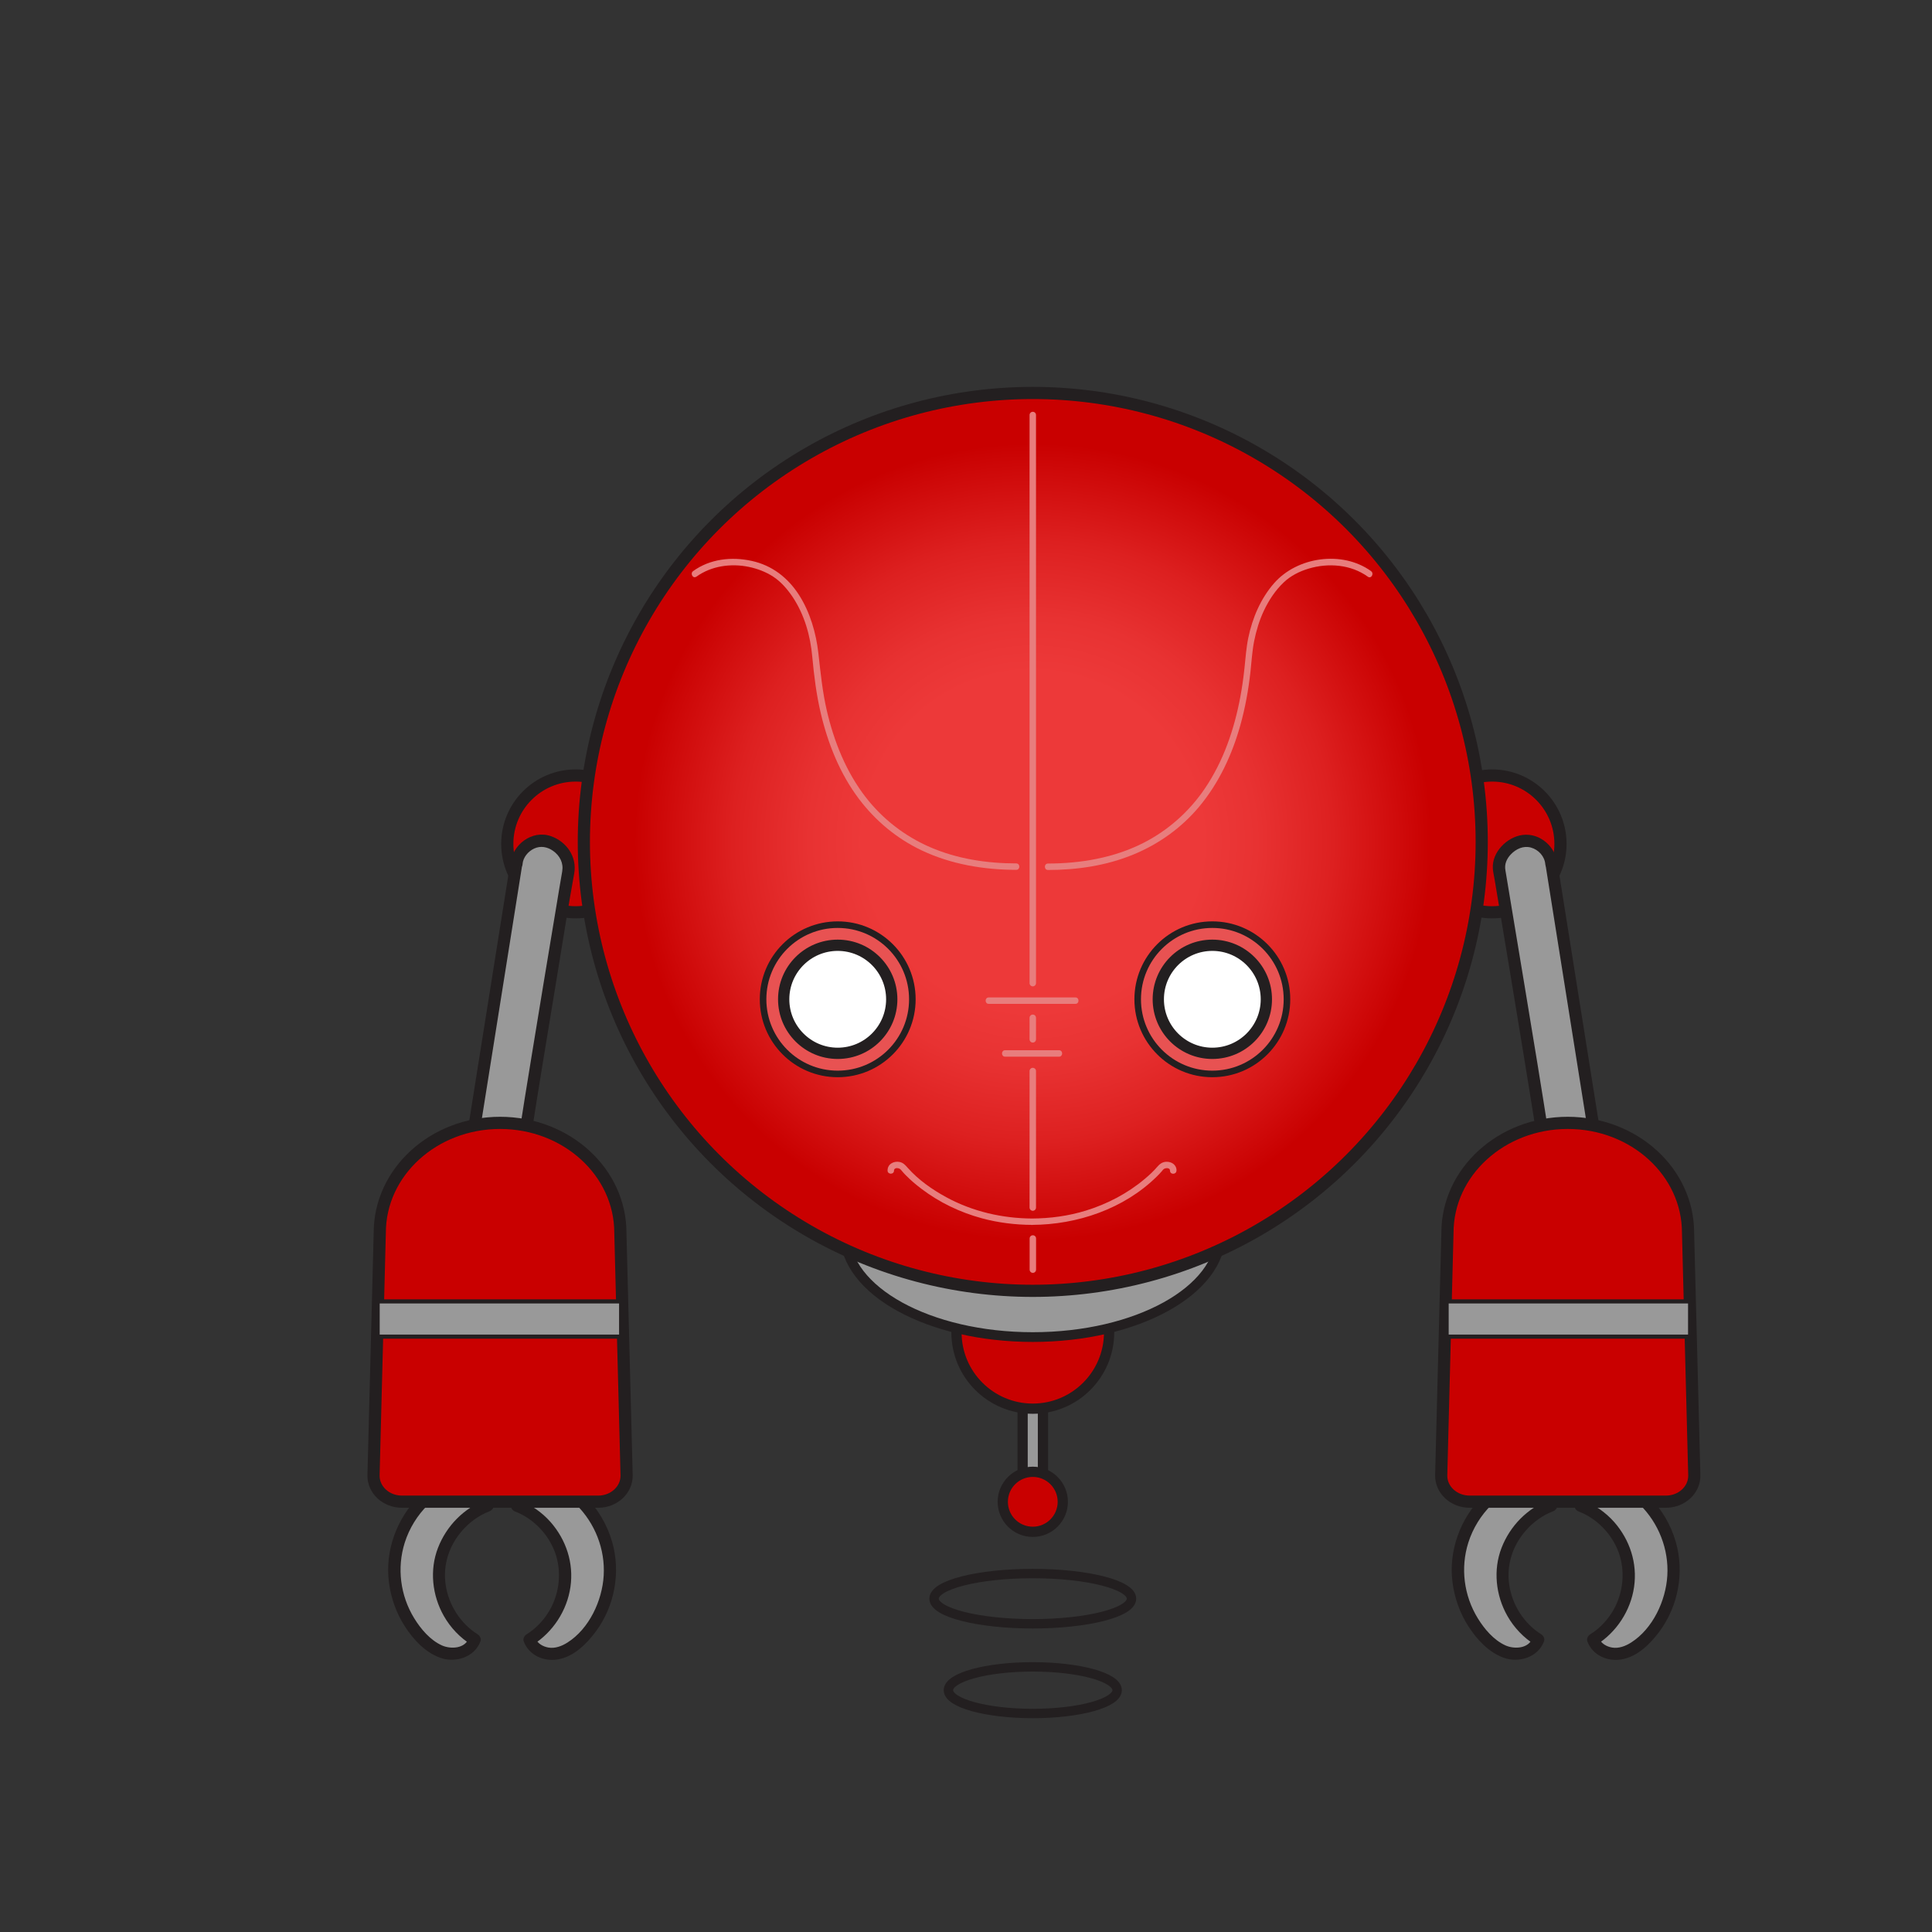 <?xml version="1.0" encoding="UTF-8" standalone="no"?>
<svg
   viewBox="0 0 300 300"
   version="1.1"
   id="svg132"
   sodipodi:docname="129.svg"
   inkscape:version="1.2 (dc2aedaf03, 2022-05-15)"
   xmlns:inkscape="http://www.inkscape.org/namespaces/inkscape"
   xmlns:sodipodi="http://sodipodi.sourceforge.net/DTD/sodipodi-0.dtd"
   xmlns:xlink="http://www.w3.org/1999/xlink"
   xmlns="http://www.w3.org/2000/svg"
   xmlns:svg="http://www.w3.org/2000/svg">
  <rect x="0" y="0" width="300" height="300" fill="#333333" stroke="none"/>
  <sodipodi:namedview
     id="namedview134"
     pagecolor="#ffffff"
     bordercolor="#666666"
     borderopacity="1.0"
     inkscape:showpageshadow="2"
     inkscape:pageopacity="0.0"
     inkscape:pagecheckerboard="0"
     inkscape:deskcolor="#d1d1d1"
     showgrid="false"
     inkscape:zoom="3.51"
     inkscape:cx="150.2849"
     inkscape:cy="150"
     inkscape:window-width="1276"
     inkscape:window-height="1568"
     inkscape:window-x="1200"
     inkscape:window-y="174"
     inkscape:window-maximized="1"
     inkscape:current-layer="svg132" />
  <defs
     id="defs122">
    <style
       id="style2">.cls-1{stroke-width:1.46px;}.cls-1,.cls-2,.cls-3,.cls-4,.cls-5,.cls-6,.cls-7,.cls-8,.cls-9,.cls-10{stroke-linecap:round;stroke-miterlimit:10;}.cls-1,.cls-2,.cls-3,.cls-4,.cls-5,.cls-6,.cls-7,.cls-8,.cls-10{stroke:#231f20;}.cls-1,.cls-9{fill:none;}.cls-2{fill:#e85252;stroke-width:1.02px;}.cls-3,.cls-4,.cls-6,.cls-11{fill:#999;}.cls-3,.cls-7{stroke-width:1.59px;}.cls-4{stroke-width:.64px;}.cls-5{fill:url(#radial-gradient);}.cls-5,.cls-10{stroke-width:1.89px;}.cls-12{font-family:ArialMT, Arial;font-size:38.14px;}.cls-6{stroke-width:1.51px;}.cls-7,.cls-10{fill:#c90000;}.cls-8{fill:#fff;stroke-width:1.75px;}.cls-13{fill:#e87d7d;}.cls-9{stroke:#e87d7d;}.cls-14{fill:#fa2e19;}.cls-15{fill:#231f20;}</style>
    <radialGradient
       id="radial-gradient"
       cx="103.31"
       cy="70.66"
       fx="103.31"
       fy="70.66"
       r="84.77"
       gradientTransform="matrix(1, 0, 0, 1, 0, 0)"
       gradientUnits="userSpaceOnUse">
      <stop
         offset=".31"
         stop-color="#ed3939"
         id="stop4" />
      <stop
         offset=".41"
         stop-color="#e83232"
         id="stop6" />
      <stop
         offset=".55"
         stop-color="#dd2020"
         id="stop8" />
      <stop
         offset=".72"
         stop-color="#ca0202"
         id="stop10" />
      <stop
         offset=".73"
         stop-color="#c90000"
         id="stop12" />
    </radialGradient>
    <symbol
       id="Robots_AI_1"
       viewBox="0 0 206.96 206.74">
      <g
         id="g119">
        <circle
           class="cls-10"
           cx="174.63"
           cy="70.97"
           r="10.62"
           id="circle15" />
        <g
           id="g21">
          <path
             class="cls-11"
             d="M173.88,172.89c-2.85,2.78-4.54,6.72-4.58,10.7-.04,3.98,1.57,7.95,4.37,10.78,1.14,1.16,2.56,2.16,4.17,2.35,1.62,.19,3.43-.64,3.94-2.18-3.69-2.26-5.92-6.72-5.5-11.04,.42-4.31,3.45-8.27,7.51-9.78"
             id="path17" />
          <path
             class="cls-15"
             d="M173.21,172.22c-3.5,3.45-5.36,8.49-4.73,13.38,.31,2.44,1.14,4.81,2.48,6.88s3.14,4.01,5.46,4.86,5.35-.03,6.28-2.56c.15-.4-.1-.86-.43-1.07-2.69-1.68-4.52-4.57-4.98-7.7s.57-6.14,2.58-8.42c1.14-1.3,2.57-2.35,4.19-2.97,.48-.18,.81-.64,.66-1.16-.13-.46-.68-.85-1.16-.66-3.44,1.32-6.13,4.05-7.46,7.48s-.91,7.37,.9,10.56c1.04,1.84,2.53,3.4,4.33,4.52l-.43-1.07c-.61,1.66-2.82,1.75-4.19,1.14-1.83-.83-3.28-2.55-4.31-4.23-2.15-3.51-2.7-7.8-1.46-11.73,.71-2.23,1.96-4.26,3.63-5.9,.87-.86-.47-2.19-1.34-1.34h0Z"
             id="path19" />
        </g>
        <g
           id="g27">
          <path
             class="cls-11"
             d="M198.24,172.89c2.85,2.78,4.54,6.72,4.58,10.7,.04,3.98-1.57,7.95-4.37,10.78-1.14,1.16-2.56,2.16-4.17,2.35s-3.43-.64-3.94-2.18c3.69-2.26,5.92-6.72,5.5-11.04-.42-4.31-3.45-8.27-7.51-9.78"
             id="path23" />
          <path
             class="cls-15"
             d="M197.57,173.56c2.92,2.88,4.52,6.94,4.27,11.04-.23,3.88-2.25,8.24-5.62,10.38-.88,.56-1.92,.96-2.97,.78-.84-.15-1.71-.63-2.02-1.47l-.43,1.07c3.15-1.97,5.35-5.33,5.88-9.02s-.66-7.3-3.09-10.07c-1.37-1.55-3.1-2.72-5.02-3.46-1.14-.44-1.63,1.39-.5,1.82,2.83,1.08,5.15,3.49,6.2,6.32s.77,6.2-.77,8.93c-.89,1.56-2.12,2.89-3.65,3.84-.33,.21-.58,.67-.43,1.07,.79,2.16,3.11,3.19,5.31,2.81,2.46-.42,4.42-2.37,5.86-4.29,2.95-3.96,3.93-9.23,2.56-13.97-.78-2.69-2.24-5.16-4.23-7.12-.87-.86-2.21,.48-1.34,1.34h0Z"
             id="path25" />
        </g>
        <g
           id="g33">
          <path
             class="cls-11"
             d="M183.83,74.11c-.12-2.14-2.33-3.92-4.45-3.59s-4.16,2.7-3.6,4.77c0,0,4.76,28.39,6.87,41.93-.1-1.07,7.97,.65,7.87-.42"
             id="path29" />
          <path
             class="cls-15"
             d="M184.77,74.11c-.22-2.66-2.68-4.87-5.39-4.53-2.43,.3-4.81,2.69-4.63,5.23,.04,.57,.19,1.17,.28,1.73,.17,1.04,.35,2.08,.52,3.12,1.34,8.04,2.68,16.08,3.99,24.12,.74,4.56,1.49,9.13,2.2,13.69,.17,1.07,1.87,.79,1.86-.25,0,.19-.09,.37-.21,.5-.07,.08-.19,.14-.22,.14,.05,0,.11-.04,.16-.04,.24,0-.18,0,.04,0,.35-.02,.71-.02,1.06-.01,.96,.03,1.92,.13,2.87,.2,1.07,.08,4.2,.61,4.17-1.22-.02-1.22-1.91-1.22-1.89,0,0-.19,.09-.37,.21-.5,.07-.08,.19-.14,.22-.14-.05,0-.11,.04-.16,.04-.24,0,.18,0-.04,0-.35,.02-.71,.02-1.06,.01-.96-.03-1.92-.13-2.87-.2-1.07-.08-4.2-.61-4.17,1.22l1.86-.25c-1.25-8.02-2.57-16.02-3.9-24.03-.96-5.8-1.92-11.6-2.89-17.4-.03-.16-.05-.32-.08-.48-.18-.93,.2-1.79,.84-2.46,.81-.85,1.95-1.39,3.13-1.06s2.12,1.37,2.22,2.57,1.99,1.22,1.89,0h0Z"
             id="path31" />
        </g>
        <g
           id="g39">
          <path
             class="cls-14"
             d="M183.91,74.42l6.63,41.66-.45-1.54"
             id="path35" />
          <path
             class="cls-15"
             d="M183,74.67l5.18,32.54,1.45,9.12,1.82-.5-.45-1.54c-.34-1.17-2.17-.67-1.82,.5l.45,1.54c.35,1.19,2.01,.68,1.82-.5l-5.18-32.54-1.45-9.12c-.08-.5-.71-.79-1.16-.66-.54,.15-.74,.66-.66,1.16h0Z"
             id="path37" />
        </g>
        <path
           class="cls-10"
           d="M201.61,173.11h-30.47c-2.46,0-4.44-1.84-4.41-4.08l.97-37.68c0-9.42,8.36-17.06,18.68-17.06h0c10.32,0,18.68,7.64,18.68,17.06l.97,37.68c.03,2.25-1.95,4.08-4.41,4.08Z"
           id="path41" />
        <rect
           class="cls-4"
           x="167.57"
           y="142.01"
           width="37.81"
           height="5.47"
           id="rect43" />
        <circle
           class="cls-10"
           cx="32.33"
           cy="70.97"
           r="10.62"
           id="circle45" />
        <g
           id="g51">
          <path
             class="cls-11"
             d="M33.08,172.89c2.85,2.78,4.54,6.72,4.58,10.7,.04,3.98-1.57,7.95-4.37,10.78-1.14,1.16-2.56,2.16-4.17,2.35s-3.43-.64-3.94-2.18c3.69-2.26,5.92-6.72,5.5-11.04-.42-4.31-3.45-8.27-7.51-9.78"
             id="path47" />
          <path
             class="cls-15"
             d="M32.41,173.56c2.92,2.88,4.52,6.94,4.27,11.04-.23,3.88-2.25,8.24-5.62,10.38-.88,.56-1.92,.96-2.97,.78-.84-.15-1.71-.63-2.02-1.47l-.43,1.07c3.15-1.97,5.35-5.33,5.88-9.02s-.66-7.3-3.09-10.07c-1.37-1.55-3.1-2.72-5.02-3.46-1.14-.44-1.63,1.39-.5,1.82,2.83,1.08,5.15,3.49,6.2,6.32s.77,6.2-.77,8.93c-.89,1.56-2.12,2.89-3.65,3.84-.33,.21-.58,.67-.43,1.07,.79,2.16,3.11,3.19,5.31,2.81,2.46-.42,4.42-2.37,5.86-4.29,2.95-3.96,3.93-9.23,2.56-13.97-.78-2.69-2.24-5.16-4.23-7.12-.87-.86-2.21,.48-1.34,1.34h0Z"
             id="path49" />
        </g>
        <g
           id="g57">
          <path
             class="cls-11"
             d="M8.72,172.89c-2.85,2.78-4.54,6.72-4.58,10.7-.04,3.98,1.57,7.95,4.37,10.78,1.14,1.16,2.56,2.16,4.17,2.35s3.43-.64,3.94-2.18c-3.69-2.26-5.92-6.72-5.5-11.04,.42-4.31,3.45-8.27,7.51-9.78"
             id="path53" />
          <path
             class="cls-15"
             d="M8.06,172.22c-3.5,3.45-5.36,8.49-4.73,13.38,.31,2.44,1.14,4.81,2.48,6.88s3.14,4.01,5.46,4.86,5.35-.03,6.28-2.56c.15-.4-.1-.86-.43-1.07-2.69-1.68-4.52-4.57-4.98-7.7s.57-6.14,2.58-8.42c1.14-1.3,2.57-2.35,4.19-2.97,.48-.18,.81-.64,.66-1.16-.13-.46-.68-.85-1.16-.66-3.44,1.32-6.13,4.05-7.46,7.48s-.91,7.37,.9,10.56c1.04,1.84,2.53,3.4,4.33,4.52l-.43-1.07c-.61,1.66-2.82,1.75-4.19,1.14-1.83-.83-3.28-2.55-4.31-4.23-2.15-3.51-2.7-7.8-1.46-11.73,.71-2.23,1.96-4.26,3.63-5.9,.87-.86-.47-2.19-1.34-1.34h0Z"
             id="path55" />
        </g>
        <rect
           class="cls-3"
           x="101.73"
           y="151.78"
           width="3.16"
           height="20.8"
           id="rect59" />
        <circle
           class="cls-7"
           cx="103.31"
           cy="146.82"
           r="11.85"
           id="circle61" />
        <circle
           class="cls-7"
           cx="103.31"
           cy="173.13"
           r="4.66"
           id="circle63" />
        <ellipse
           class="cls-6"
           cx="103.31"
           cy="131.46"
           rx="29.2"
           ry="16.09"
           id="ellipse65" />
        <circle
           class="cls-5"
           cx="103.31"
           cy="70.66"
           r="69.71"
           id="circle67" />
        <ellipse
           class="cls-1"
           cx="103.31"
           cy="188.17"
           rx="15.33"
           ry="3.9"
           id="ellipse69" />
        <ellipse
           class="cls-1"
           cx="103.31"
           cy="202.38"
           rx="13.1"
           ry="3.62"
           id="ellipse71" />
        <g
           id="g77">
          <path
             class="cls-11"
             d="M23.14,74.11c.12-2.14,2.33-3.92,4.45-3.59,2.12,.34,4.16,2.7,3.6,4.77,0,0-4.76,28.39-6.87,41.93,.1-1.07-7.97,.65-7.87-.42"
             id="path73" />
          <path
             class="cls-15"
             d="M24.08,74.11c.09-1.06,.86-1.98,1.81-2.42,1-.46,2.05-.26,2.93,.36,1.07,.76,1.64,1.9,1.42,3.19-.33,1.84-.62,3.69-.93,5.54-1.3,7.79-2.59,15.58-3.86,23.37-.7,4.27-1.39,8.54-2.05,12.82l1.86,.25c.03-1.83-3.1-1.3-4.17-1.22-.96,.07-1.91,.17-2.87,.2-.35,.01-.71,0-1.06-.01-.23-.01,.18,.02-.01,0-.02,0-.15-.02-.16-.04-.04-.08,.1,.06,.13,.08,.16,.14,.28,.33,.28,.56,.02-1.22-1.87-1.22-1.89,0-.03,1.83,3.1,1.3,4.17,1.22,.96-.07,1.91-.17,2.87-.2,.35-.01,.71,0,1.06,.01,.23,.01-.18-.02,.01,0,.02,0,.15,.02,.16,.04,.04,.08-.1-.06-.13-.08-.16-.14-.28-.33-.28-.56-.02,1.04,1.69,1.33,1.86,.25,1.33-8.54,2.74-17.06,4.15-25.58,.9-5.44,1.73-10.89,2.72-16.32,.47-2.57-1.18-4.95-3.61-5.8-2.95-1.03-6.05,1.35-6.29,4.33-.1,1.21,1.79,1.21,1.89,0h0Z"
             id="path75" />
        </g>
        <g
           id="g83">
          <path
             class="cls-14"
             d="M23.05,74.42l-6.63,41.66,.45-1.54"
             id="path79" />
          <path
             class="cls-15"
             d="M22.14,74.17l-5.18,32.54-1.45,9.12c-.19,1.18,1.47,1.7,1.82,.5l.45-1.54c.34-1.17-1.48-1.67-1.82-.5l-.45,1.54,1.82,.5,5.18-32.54,1.45-9.12c.08-.51-.13-1.01-.66-1.16-.45-.13-1.08,.16-1.16,.66h0Z"
             id="path81" />
        </g>
        <path
           class="cls-10"
           d="M5.36,173.11h30.47c2.46,0,4.44-1.84,4.41-4.08l-.97-37.68c0-9.42-8.36-17.06-18.68-17.06h0c-10.32,0-18.68,7.64-18.68,17.06l-.97,37.68c-.03,2.25,1.95,4.08,4.41,4.08Z"
           id="path85" />
        <circle
           class="cls-2"
           cx="73.02"
           cy="95.1"
           r="11.59"
           id="circle87" />
        <circle
           class="cls-8"
           cx="73.02"
           cy="95.1"
           r="8.39"
           id="circle89" />
        <circle
           class="cls-2"
           cx="131.19"
           cy="95.1"
           r="11.59"
           id="circle91" />
        <circle
           class="cls-8"
           cx="131.19"
           cy="95.1"
           r="8.39"
           id="circle93" />
        <rect
           class="cls-4"
           x="1.58"
           y="142.01"
           width="37.81"
           height="5.47"
           id="rect95" />
        <g
           id="g117">
          <g
             id="g101">
            <path
               class="cls-13"
               d="M51.07,29.48c2.35-1.69,5.38-2.1,8.17-1.52,1.33,.28,2.62,.77,3.76,1.51,1.24,.81,2.23,1.98,3.05,3.2,1.81,2.74,2.73,5.99,3.02,9.24,.27,2.95,.64,5.88,1.32,8.77,1.12,4.76,2.99,9.43,5.96,13.35,2.55,3.37,5.85,6.11,9.67,7.93,4.58,2.18,9.67,3.03,14.72,3.04,.64,0,.64-1,0-1-4.56,0-9.17-.7-13.37-2.52-3.92-1.7-7.35-4.35-9.98-7.73-3.06-3.94-4.95-8.67-6.07-13.51-.68-2.96-.97-5.93-1.31-8.94s-1.27-6.29-2.99-8.97-4.17-4.6-7.34-5.3-6.51-.3-9.11,1.58c-.52,.37-.02,1.24,.5,.86h0Z"
               id="path97" />
            <path
               class="cls-13"
               d="M155.85,28.62c-4.49-3.24-11.47-2.24-15.07,1.87-2.09,2.39-3.37,5.4-4.01,8.5-.32,1.55-.42,3.12-.59,4.7s-.37,3-.65,4.49c-.94,5.02-2.63,9.97-5.52,14.22-2.42,3.56-5.69,6.47-9.53,8.42-4.57,2.32-9.72,3.19-14.81,3.2-.64,0-.64,1,0,1,4.51,0,9.07-.67,13.26-2.4,3.94-1.62,7.45-4.13,10.19-7.4,3.09-3.68,5.14-8.1,6.43-12.71,.75-2.7,1.25-5.46,1.56-8.25,.18-1.61,.26-3.22,.58-4.81s.8-3.19,1.5-4.68c.77-1.63,1.78-3.17,3.09-4.41,1.08-1.03,2.46-1.72,3.88-2.14,3.06-.91,6.54-.64,9.18,1.26,.52,.38,1.02-.49,.5-.86h0Z"
               id="path99" />
          </g>
          <path
             class="cls-13"
             d="M125.63,121.71c.02-.9-.76-1.42-1.61-1.38-.6,.03-1.01,.35-1.39,.79-.57,.68-1.24,1.29-1.92,1.86-2.66,2.25-5.83,3.91-9.15,4.93-2.72,.84-5.55,1.22-8.4,1.23-.64,0-.64,1,0,1h.06c.64,0,.64-1,0-1-4.64-.02-9.24-1.08-13.33-3.3-2.19-1.19-4.33-2.69-5.99-4.56-.37-.42-.69-.8-1.27-.92-.91-.18-1.89,.33-1.87,1.34,.01,.64,1.01,.64,1,0,0-.38,.42-.44,.72-.35,.23,.07,.36,.22,.5,.4,.19,.23,.39,.45,.6,.66,.75,.77,1.57,1.46,2.43,2.11,2.78,2.12,6,3.66,9.37,4.58,2.55,.69,5.19,1.02,7.83,1.03v-1h-.06v1c7.05-.02,14.33-2.49,19.42-7.51,.26-.26,.52-.52,.76-.8,.11-.13,.2-.28,.34-.37,.3-.2,.96-.21,.95,.26-.01,.64,.99,.64,1,0h0Z"
             id="path103" />
          <path
             class="cls-13"
             d="M99.01,104.01h8.38c.64,0,.64-1,0-1h-8.38c-.64,0-.64,1,0,1h0Z"
             id="path105" />
          <path
             class="cls-13"
             d="M96.47,95.81h13.46c.64,0,.64-1,0-1h-13.46c-.64,0-.64,1,0,1h0Z"
             id="path107" />
          <path
             class="cls-9"
             d="M103.32,132.24c0,1.61,0,3.23,0,4.84"
             id="path109" />
          <path
             class="cls-9"
             d="M103.31,106.24c0,7.07,.01,14.14,0,21.2"
             id="path111" />
          <path
             class="cls-9"
             d="M103.31,97.97c0,1.12,0,2.23,0,3.35"
             id="path113" />
          <path
             class="cls-9"
             d="M103.31,4.37c.01,29.28,.01,59.28,0,88.22"
             id="path115" />
        </g>
      </g>
    </symbol>
  </defs>
  <g
     id="Robos">
    <use
       width="206.96"
       height="206.74"
       transform="translate(57.06 60.07)"
       xlink:href="#Robots_AI_1"
       id="use124" />
  </g>
</svg>
